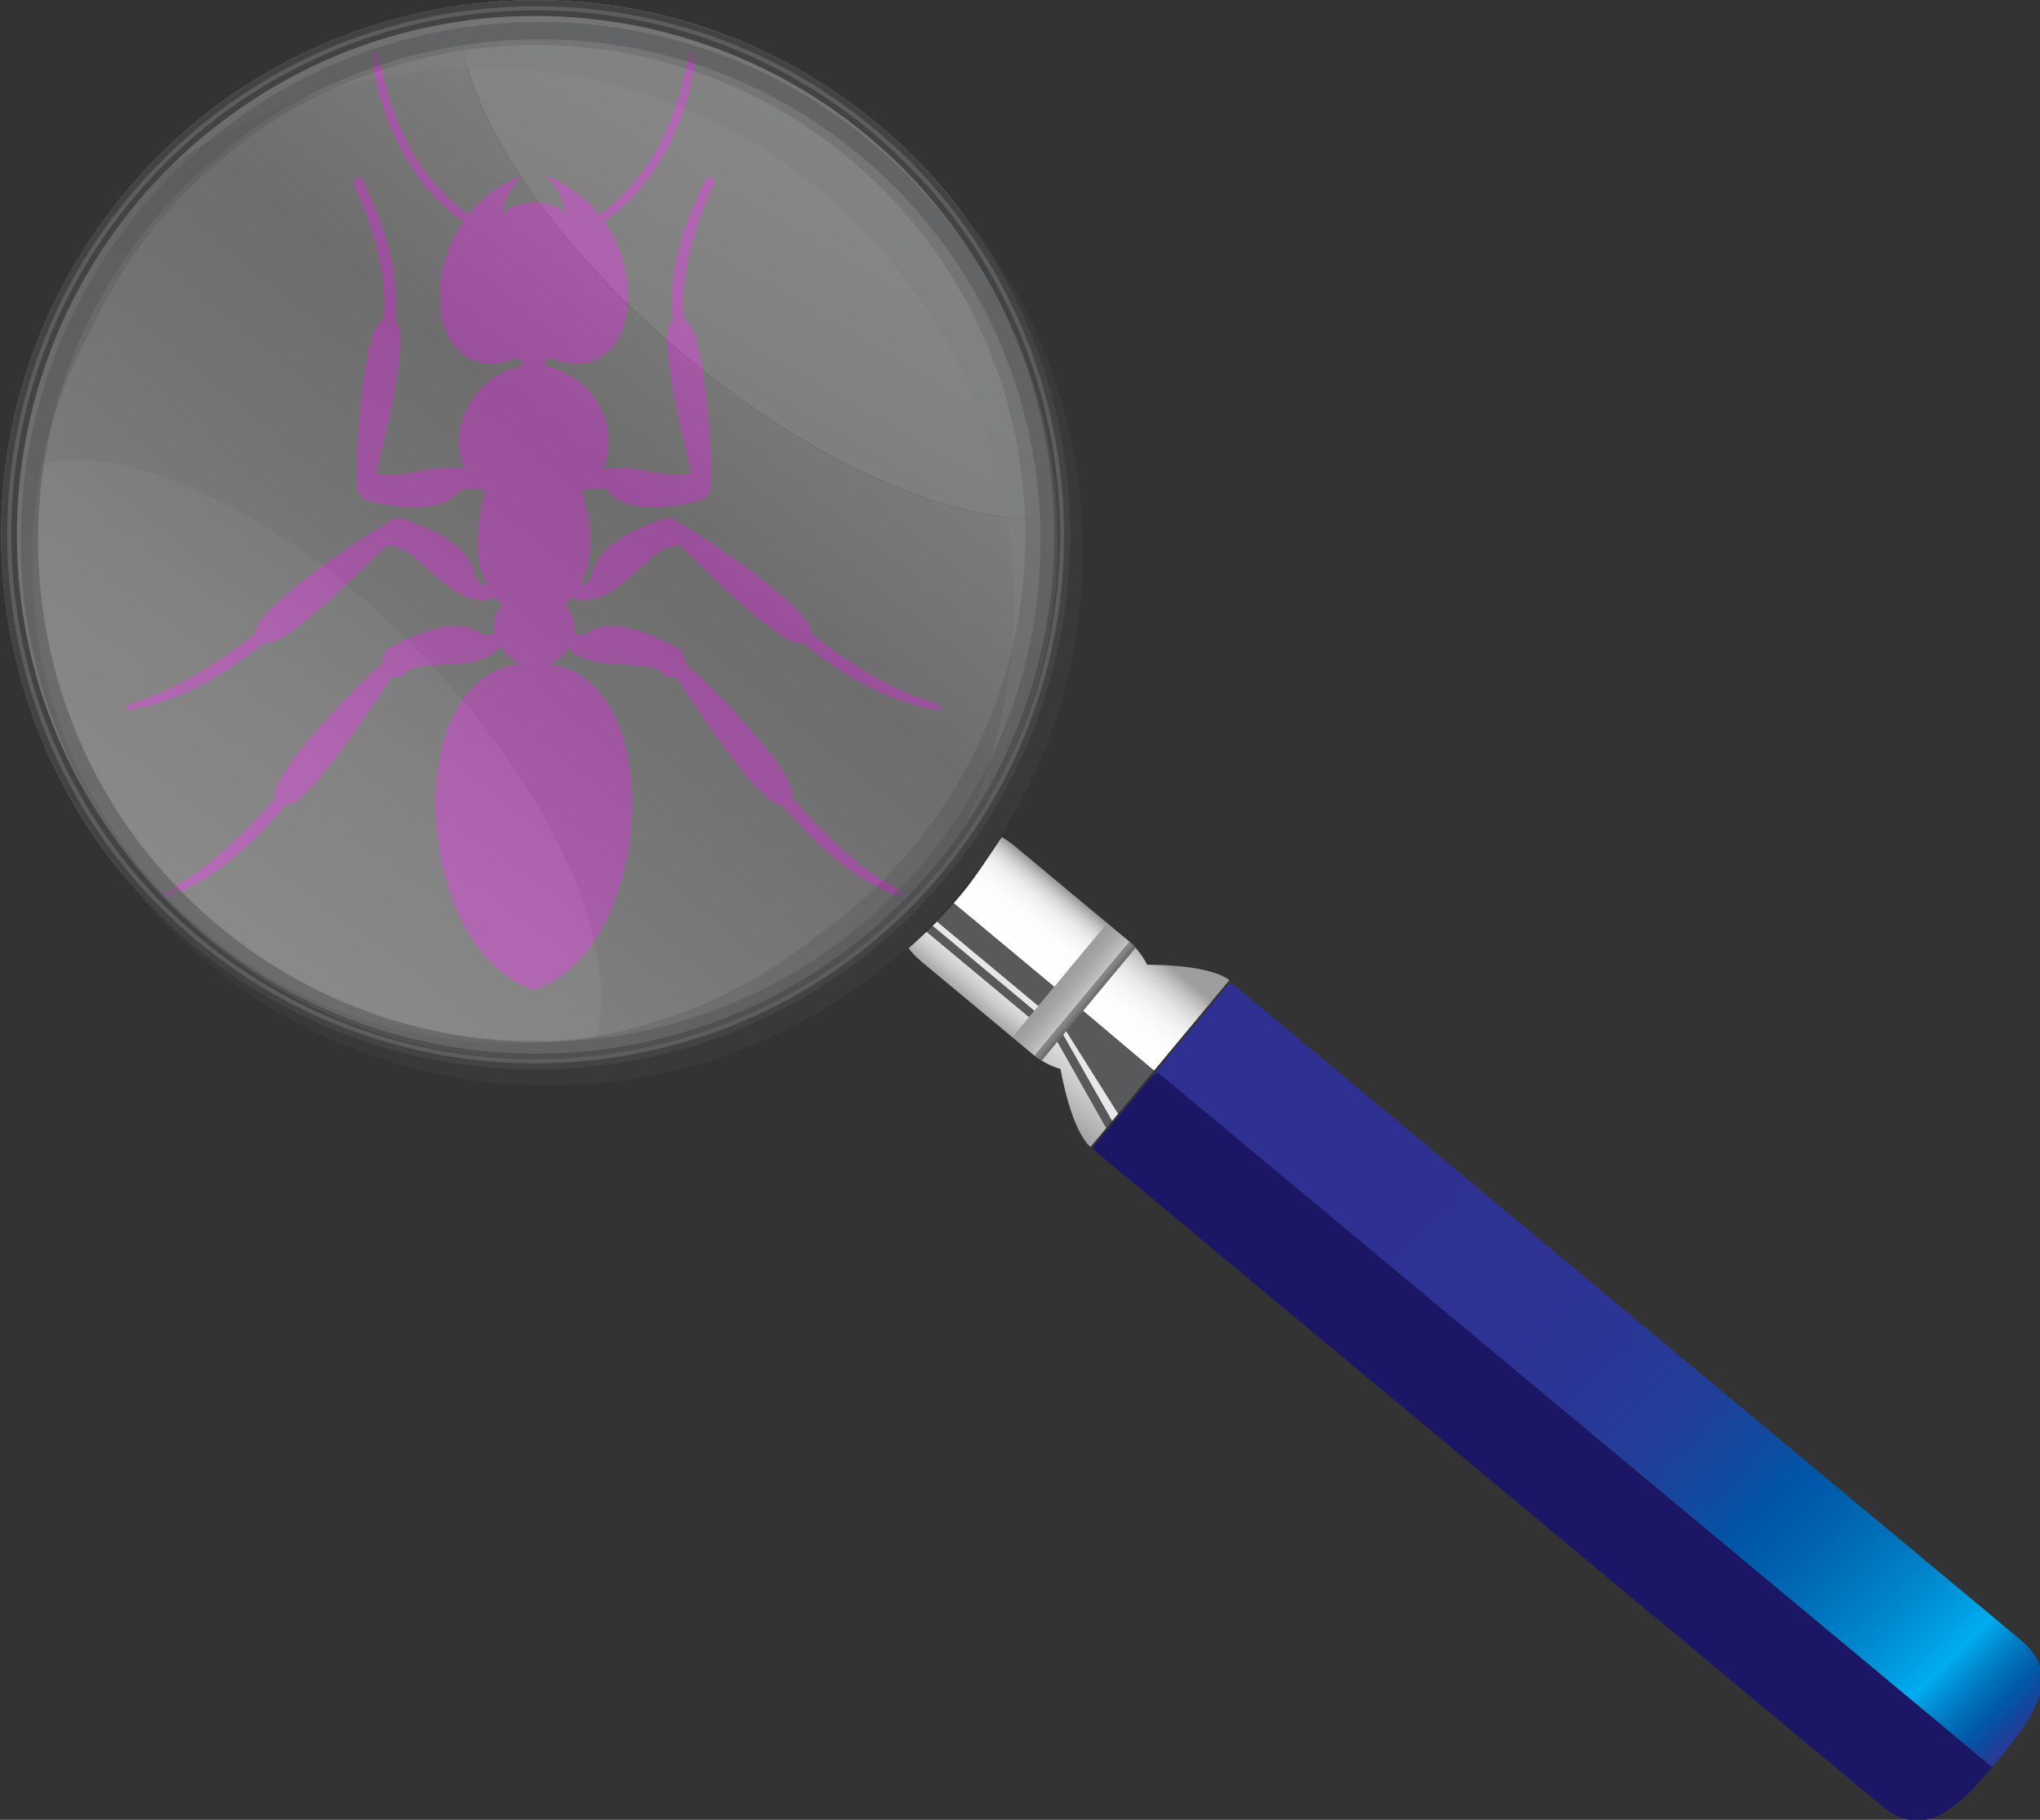<?xml version="1.0" encoding="UTF-8" standalone="no"?>
<!-- Created with Inkscape (http://www.inkscape.org/) -->

<svg
   width="105.967mm"
   height="94.511mm"
   viewBox="0 0 105.967 94.511"
   version="1.1"
   id="svg1"
   xml:space="preserve"
   inkscape:version="1.4.2 (ebf0e940, 2025-05-08)"
   sodipodi:docname="ants.svg"
   inkscape:export-filename="ants.png"
   inkscape:export-xdpi="96"
   inkscape:export-ydpi="96"
   xmlns:inkscape="http://www.inkscape.org/namespaces/inkscape"
   xmlns:sodipodi="http://sodipodi.sourceforge.net/DTD/sodipodi-0.dtd"
   xmlns="http://www.w3.org/2000/svg"
   xmlns:svg="http://www.w3.org/2000/svg"><rect x="0" y="0" width="105.967" height="94.511" fill="#333333" stroke="none"/><sodipodi:namedview
     id="namedview1"
     pagecolor="#ffffff"
     bordercolor="#000000"
     borderopacity="0.25"
     inkscape:showpageshadow="2"
     inkscape:pageopacity="0.0"
     inkscape:pagecheckerboard="0"
     inkscape:deskcolor="#d1d1d1"
     inkscape:document-units="mm"
     inkscape:zoom="0.69868395"
     inkscape:cx="971.11147"
     inkscape:cy="95.894574"
     inkscape:window-width="3840"
     inkscape:window-height="1027"
     inkscape:window-x="0"
     inkscape:window-y="25"
     inkscape:window-maximized="0"
     inkscape:current-layer="layer1" /><defs
     id="defs1"><linearGradient
   id="SVGID_13_"
   gradientUnits="userSpaceOnUse"
   x1="109.761"
   y1="-480.738"
   x2="109.761"
   y2="-288.743"
   gradientTransform="matrix(0.768,0.64,-0.64,0.768,301.235,400.438)">
				<stop
   offset="0"
   style="stop-color:#FFFFFF"
   id="stop70" />
				<stop
   offset="0.404"
   style="stop-color:#BDBDBD"
   id="stop71" />
				<stop
   offset="0.563"
   style="stop-color:#CACACA"
   id="stop72" />
				<stop
   offset="0.855"
   style="stop-color:#ECECEC"
   id="stop73" />
				<stop
   offset="1"
   style="stop-color:#FFFFFF"
   id="stop74" />
			</linearGradient><linearGradient
   id="SVGID_14_"
   gradientUnits="userSpaceOnUse"
   x1="104.664"
   y1="-481.082"
   x2="118.116"
   y2="-403.058"
   gradientTransform="matrix(0.768,0.64,-0.64,0.768,301.235,400.438)">
				<stop
   offset="0"
   style="stop-color:#FFFFFF"
   id="stop75" />
				<stop
   offset="1"
   style="stop-color:#DBDBDB"
   id="stop76" />
			</linearGradient><linearGradient
   id="SVGID_15_"
   gradientUnits="userSpaceOnUse"
   x1="780.598"
   y1="748.143"
   x2="796.153"
   y2="838.365"
   gradientTransform="matrix(-0.688,-0.712,0.719,-0.695,572.311,1316.618)">
				<stop
   offset="0"
   style="stop-color:#FFFFFF"
   id="stop77" />
				<stop
   offset="0.233"
   style="stop-color:#FAFAFA;stop-opacity:0.767"
   id="stop78" />
				<stop
   offset="1"
   style="stop-color:#F8F8F8;stop-opacity:0"
   id="stop79" />
			</linearGradient><linearGradient
   id="SVGID_16_"
   gradientUnits="userSpaceOnUse"
   x1="1042.199"
   y1="138.241"
   x2="1042.199"
   y2="144.665"
   gradientTransform="matrix(0.64,-0.768,0.768,0.64,-45.571,965.82)">
			<stop
   offset="0"
   style="stop-color:#9E9E9E"
   id="stop85" />
			<stop
   offset="0.23"
   style="stop-color:#A5A5A5"
   id="stop86" />
			<stop
   offset="0.552"
   style="stop-color:#B7B7B7"
   id="stop87" />
			<stop
   offset="0.927"
   style="stop-color:#D5D5D5"
   id="stop88" />
			<stop
   offset="1"
   style="stop-color:#DBDBDB"
   id="stop89" />
		</linearGradient><linearGradient
   id="SVGID_17_"
   gradientUnits="userSpaceOnUse"
   x1="1042.198"
   y1="143.358"
   x2="1042.198"
   y2="144.865"
   gradientTransform="matrix(0.64,-0.768,0.768,0.64,-45.571,965.82)">
			<stop
   offset="0"
   style="stop-color:#737373"
   id="stop90" />
			<stop
   offset="0.048"
   style="stop-color:#707070"
   id="stop91" />
			<stop
   offset="0.667"
   style="stop-color:#4D4D4D"
   id="stop92" />
			<stop
   offset="1"
   style="stop-color:#404040"
   id="stop93" />
		</linearGradient><linearGradient
   id="SVGID_18_"
   gradientUnits="userSpaceOnUse"
   x1="1022.686"
   y1="153.245"
   x2="1033.442"
   y2="153.245"
   gradientTransform="matrix(0.64,-0.768,0.768,0.64,-45.571,965.82)">
			<stop
   offset="0"
   style="stop-color:#9E9E9E"
   id="stop94" />
			<stop
   offset="0.179"
   style="stop-color:#ABABAB"
   id="stop95" />
			<stop
   offset="0.713"
   style="stop-color:#CECECE"
   id="stop96" />
			<stop
   offset="1"
   style="stop-color:#DBDBDB"
   id="stop97" />
		</linearGradient><linearGradient
   id="SVGID_19_"
   gradientUnits="userSpaceOnUse"
   x1="1057.202"
   y1="153.243"
   x2="1040.531"
   y2="153.243"
   gradientTransform="matrix(0.64,-0.768,0.768,0.64,-45.571,965.82)">
			<stop
   offset="0.002"
   style="stop-color:#9E9E9E"
   id="stop98" />
			<stop
   offset="0.099"
   style="stop-color:#BABABA"
   id="stop99" />
			<stop
   offset="0.213"
   style="stop-color:#D3D3D3"
   id="stop100" />
			<stop
   offset="0.341"
   style="stop-color:#E7E7E7"
   id="stop101" />
			<stop
   offset="0.488"
   style="stop-color:#F5F5F5"
   id="stop102" />
			<stop
   offset="0.671"
   style="stop-color:#FDFDFD"
   id="stop103" />
			<stop
   offset="1"
   style="stop-color:#FFFFFF"
   id="stop104" />
		</linearGradient><linearGradient
   id="SVGID_20_"
   gradientUnits="userSpaceOnUse"
   x1="1055.629"
   y1="125.933"
   x2="1040.807"
   y2="125.933"
   gradientTransform="matrix(0.64,-0.768,0.768,0.64,-45.571,965.82)">
			<stop
   offset="0.002"
   style="stop-color:#9E9E9E"
   id="stop105" />
			<stop
   offset="0.025"
   style="stop-color:#A9A9A9"
   id="stop106" />
			<stop
   offset="0.095"
   style="stop-color:#C4C4C4"
   id="stop107" />
			<stop
   offset="0.175"
   style="stop-color:#DADADA"
   id="stop108" />
			<stop
   offset="0.269"
   style="stop-color:#EBEBEB"
   id="stop109" />
			<stop
   offset="0.385"
   style="stop-color:#F6F6F6"
   id="stop110" />
			<stop
   offset="0.548"
   style="stop-color:#FDFDFD"
   id="stop111" />
			<stop
   offset="1"
   style="stop-color:#FFFFFF"
   id="stop112" />
		</linearGradient><linearGradient
   id="SVGID_21_"
   gradientUnits="userSpaceOnUse"
   x1="1028.492"
   y1="125.888"
   x2="1033.562"
   y2="125.888"
   gradientTransform="matrix(0.64,-0.768,0.768,0.64,-45.571,965.82)">
			<stop
   offset="0"
   style="stop-color:#9E9E9E"
   id="stop113" />
			<stop
   offset="0.179"
   style="stop-color:#ABABAB"
   id="stop114" />
			<stop
   offset="0.713"
   style="stop-color:#CECECE"
   id="stop115" />
			<stop
   offset="1"
   style="stop-color:#DBDBDB"
   id="stop116" />
		</linearGradient><linearGradient
   id="SVGID_22_"
   gradientUnits="userSpaceOnUse"
   x1="1037.973"
   y1="396.267"
   x2="1055.552"
   y2="197.482"
   gradientTransform="matrix(0.64,-0.768,0.768,0.64,-45.571,965.82)">
			<stop
   offset="0.177"
   style="stop-color:#2E3192"
   id="stop118" />
			<stop
   offset="0.189"
   style="stop-color:#2C3494"
   id="stop119" />
			<stop
   offset="0.203"
   style="stop-color:#243D98"
   id="stop120" />
			<stop
   offset="0.219"
   style="stop-color:#0C4BA0"
   id="stop121" />
			<stop
   offset="0.235"
   style="stop-color:#005DAC"
   id="stop122" />
			<stop
   offset="0.253"
   style="stop-color:#0072BC"
   id="stop123" />
			<stop
   offset="0.272"
   style="stop-color:#008CD2"
   id="stop124" />
			<stop
   offset="0.291"
   style="stop-color:#00AAEC"
   id="stop125" />
			<stop
   offset="0.292"
   style="stop-color:#00AEEF"
   id="stop126" />
			<stop
   offset="0.323"
   style="stop-color:#009ADE"
   id="stop127" />
			<stop
   offset="0.363"
   style="stop-color:#0086CC"
   id="stop128" />
			<stop
   offset="0.407"
   style="stop-color:#0073BD"
   id="stop129" />
			<stop
   offset="0.454"
   style="stop-color:#0063B0"
   id="stop130" />
			<stop
   offset="0.505"
   style="stop-color:#0055A7"
   id="stop131" />
			<stop
   offset="0.561"
   style="stop-color:#14489F"
   id="stop132" />
			<stop
   offset="0.624"
   style="stop-color:#233E99"
   id="stop133" />
			<stop
   offset="0.699"
   style="stop-color:#2A3695"
   id="stop134" />
			<stop
   offset="0.796"
   style="stop-color:#2E3293"
   id="stop135" />
			<stop
   offset="1"
   style="stop-color:#2E3192"
   id="stop136" />
		</linearGradient><linearGradient
   id="SVGID_23_"
   gradientUnits="userSpaceOnUse"
   x1="562.174"
   y1="235.635"
   x2="829.165"
   y2="378.366"
   gradientTransform="matrix(0.265,0,0,0.265,-122.239,105.455)">
		<stop
   offset="0"
   style="stop-color:#DBDBDB;stop-opacity:0.5"
   id="stop139" />
		<stop
   offset="0.259"
   style="stop-color:#A0A0A0;stop-opacity:0.629"
   id="stop140" />
		<stop
   offset="0.5"
   style="stop-color:#707070;stop-opacity:0.75"
   id="stop141" />
		<stop
   offset="0.712"
   style="stop-color:#4D4D4D;stop-opacity:0.856"
   id="stop142" />
		<stop
   offset="0.886"
   style="stop-color:#383838;stop-opacity:0.943"
   id="stop143" />
		<stop
   offset="1"
   style="stop-color:#303030"
   id="stop144" />
	</linearGradient>
	
	
	<linearGradient
   id="linearGradient6"
   gradientUnits="userSpaceOnUse"
   x1="562.174"
   y1="235.635"
   x2="829.165"
   y2="378.366">
		<stop
   offset="0"
   style="stop-color:#DBDBDB;stop-opacity:0.5"
   id="stop1" />
		<stop
   offset="0.259"
   style="stop-color:#A0A0A0;stop-opacity:0.629"
   id="stop2" />
		<stop
   offset="0.5"
   style="stop-color:#707070;stop-opacity:0.75"
   id="stop3" />
		<stop
   offset="0.712"
   style="stop-color:#4D4D4D;stop-opacity:0.856"
   id="stop4" />
		<stop
   offset="0.886"
   style="stop-color:#383838;stop-opacity:0.943"
   id="stop5" />
		<stop
   offset="1"
   style="stop-color:#303030"
   id="stop6" />
	</linearGradient>
	
<clipPath
   clipPathUnits="userSpaceOnUse"
   id="clipPath3"><path
     d="M 0,0 V 28347 H 28347 V 0 Z"
     id="path3" /></clipPath><clipPath
   clipPathUnits="userSpaceOnUse"
   id="clipPath5"><path
     d="M 0,0 V 28347 H 28347 V 0 Z"
     id="path5" /></clipPath><clipPath
   clipPathUnits="userSpaceOnUse"
   id="clipPath5-2"><path
     d="M 0,0 V 28347 H 28347 V 0 Z"
     id="path5-9" /></clipPath></defs><g
     inkscape:label="Layer 1"
     inkscape:groupmode="layer"
     id="layer1"
     transform="translate(-77.306,-121.819)"><g
       id="group-R5"
       transform="matrix(0.061,0,0,0.061,74.068,77.507)"
       inkscape:label="ant"><path
         id="path4-1"
         d="m 14188.5,4431.5 c -2500.8,779.2 -2838.4,6494.6 -298.9,6760 -175.8,105.1 -310.1,234.7 -400,373.8 -465.3,-603.6 -1675.6,-200.1 -2004.6,-586 -40.9,-40.7 -113,-85.3 -238.8,-42.6 C 11025.1,10653.3 9514.78,8215.1 9025.64,8266.9 8224.41,7298.3 7418.34,6685.6 6648.02,6388.8 c -121.13,-46.7 -163.67,-27.1 -172.83,-0.7 -9.41,27.1 17.85,62.5 133.52,124.5 769.65,412.2 1496.42,1078.3 2223.49,1930.5 -207.93,400.8 1823.6,2473 2203.5,2763.7 0.9,133.8 54,257 119.4,295.6 941.8,550.2 1607.1,589 1927.8,327 71.8,-46 168.9,-45.4 291.3,1.9 -50,214.3 0.7,428.6 161.6,594.4 -53,48.9 -101.9,100.4 -146.9,154.3 1.1,-4.7 1.7,-6.3 1.7,-6.3 -902.6,-329.6 -1599.1,1071.9 -2136.9,1056.9 -34.4,1.9 -77.2,11.1 -117.3,44 -530.9,-518.6 -2146.18,-2178 -2565.97,-2046 -977.14,-790.8 -1888.55,-1231.7 -2702.39,-1370.2 -127.98,-21.8 -165.79,5.9 -169.53,33.5 -3.87,28.5 29.89,57.8 155.52,95.6 836.05,251.8 1680.27,760.7 2561.68,1452.2 -123.68,431.1 2245.39,2041.5 2697.89,2268.1 l 0.6,3.7 7.5,5.1 c 100,89 227.1,132 299.6,109.3 1039.1,-331 1513.5,-799.1 1533.7,-1212.7 12.1,-73.2 147.6,-151.4 280.2,-212.9 -281.8,490.2 -299.2,1146.5 -51.9,1979.7 -15.5,9.5 -30.5,19.3 -45.3,29.4 l -4.2,-5.1 c -165.5,29.4 -422.8,66.5 -489,-7.4 -239,-338.1 -890.5,-478.4 -1945,-199.9 -73.4,19.8 -157.4,124.3 -194.1,253 l -0.5,1.1 -1.1,-0.1 -0.3,3.4 -1.7,3.9 1.3,2.9 c -38.6,515.7 116.8,3360.9 548.7,3477.5 111.2,1026.5 -267.4,2040.8 -603,2801.4 -45.8,103.7 14.5,142.8 57.1,162.8 47.8,22.3 95.8,9.2 140.3,-91.1 340.8,-767.8 756,-1647.3 666.2,-2896.6 314.9,-277.9 -204.9,-2330.7 -400.6,-3145.8 365.7,-186.5 1210.4,212.8 1841.3,71.9 -392.4,771.5 129.5,1926 1185.1,2144.2 0,332.5 -189.4,52.6 -610.6,47.4 -1192.3,-14.9 -1455,1730.8 -610.8,2948.1 -1023.3,739.6 -1662,1882.5 -1915.9,3428.7 -8,49.5 25.6,96.1 75,104.2 49.5,8 96.1,-25.6 104.2,-75 245.7,-1496.8 860.7,-2600.9 1845,-3312.2 277.5,347.7 653.1,640.8 1132.1,818.8 -293,-277.2 -405.9,-558.1 -428.5,-793.3 290.4,304.3 1049.7,304.7 1308.6,0 -22.6,235.2 -135.5,516.1 -428.5,793.3 479,-178 854.6,-471.1 1132.2,-818.8 984.1,711.3 1599.2,1815.4 1844.9,3312.2 8.1,49.4 54.7,83 104.2,75 49.4,-8.1 83,-54.7 75,-104.2 -253.9,-1546.2 -892.6,-2689.1 -1915.9,-3428.7 841.4,-1213.2 583.2,-2951.2 -598.7,-2948.2 -426.7,1 -622.7,286.7 -622.7,-47.3 1055.6,-218.2 1577.6,-1372.7 1185.1,-2144.2 630.9,140.9 1475.6,-258.4 1841.3,-71.9 -195.7,815.1 -715.4,2867.9 -400.6,3145.8 -89.8,1249.3 325.4,2128.8 666.2,2896.6 44.5,100.3 92.5,113.4 140.3,91.1 42.7,-20 102.9,-59.1 57.1,-162.8 -335.6,-760.6 -714.1,-1774.9 -603,-2801.4 431.9,-116.6 587.3,-2961.8 548.8,-3477.5 l 1.2,-2.9 -1.7,-3.9 -0.3,-3.4 -1.1,0.1 -0.5,-1.1 c -36.6,-128.7 -120.7,-233.2 -194.1,-253 -1054.4,-278.5 -1706,-138.2 -1945,199.9 -66.1,73.9 -323.5,36.8 -489,7.4 l -4.2,5.1 c -14.7,-10.1 -29.8,-19.9 -45.2,-29.4 245,-825.9 230,-1477.9 -44.7,-1966.8 123.2,59.4 241.5,131.9 252.7,200 20.2,413.6 494.6,881.7 1533.8,1212.7 72.5,22.7 199.5,-20.3 299.5,-109.3 l 7.5,-5.1 0.7,-3.7 c 452.4,-226.6 2821.5,-1837 2697.9,-2268.1 881.4,-691.5 1725.6,-1200.5 2561.6,-1452.2 125.7,-37.8 159.4,-67.2 155.5,-95.6 -3.7,-27.6 -41.5,-55.3 -169.5,-33.5 -813.8,138.5 -1725.2,579.4 -2702.4,1370.2 -419.8,-132 -2035,1527.4 -2566,2046 -40,-32.9 -82.8,-42.1 -117.2,-44 -535.3,14.9 -1227.8,-1373 -2124.1,-1061.3 -42.5,-50 -88.4,-97.9 -137.9,-143.6 159.7,-164.5 222.2,-384.4 182.9,-602.9 111.6,-38.7 200.9,-36.5 268.2,6.6 320.7,262 986,223.1 1927.8,-327 65.4,-38.6 118.5,-161.8 119.4,-295.6 379.9,-290.7 2411.4,-2362.9 2203.5,-2763.7 727.1,-852.2 1453.8,-1518.3 2223.5,-1930.5 115.7,-62 142.9,-97.4 133.5,-124.5 -9.2,-26.4 -51.7,-46 -172.8,0.7 -770.4,296.8 -1576.4,909.5 -2377.6,1878.1 -489.2,-51.8 -1999.5,2386.4 -2220.6,2669.8 -125.9,-42.7 -197.9,1.9 -238.8,42.6 -323.4,379.4 -1498.7,-4.1 -1980.4,556.2 -84.5,-132.4 -212.1,-253.7 -384.1,-348.6 2493.9,-318.5 2152.2,-5966.3 -326.8,-6755.4 v 0"
         style="fill:#800080;fill-opacity:1;fill-rule:evenodd;stroke:none"
         transform="matrix(0.041,0,0,-0.041,-73.773,1750.803)"
         clip-path="url(#clipPath5-2)" /></g><g
       id="g138"
       transform="matrix(0.289,0,0,0.289,-77.864,99.526)"
       inkscape:label="loupe">
		<g
   id="g85"
   style="opacity:0.42">
			
				<linearGradient
   id="linearGradient5"
   gradientUnits="userSpaceOnUse"
   x1="109.761"
   y1="-480.738"
   x2="109.761"
   y2="-288.743"
   gradientTransform="matrix(0.768,0.64,-0.64,0.768,301.235,400.438)">
				<stop
   offset="0"
   style="stop-color:#FFFFFF"
   id="stop7" />
				<stop
   offset="0.404"
   style="stop-color:#BDBDBD"
   id="stop8" />
				<stop
   offset="0.563"
   style="stop-color:#CACACA"
   id="stop9" />
				<stop
   offset="0.855"
   style="stop-color:#ECECEC"
   id="stop10" />
				<stop
   offset="1"
   style="stop-color:#FFFFFF"
   id="stop5-0" />
			</linearGradient>
			<path
   fill="url(#SVGID_13_)"
   d="m 729.183,169.212 c -14.897,4.539 -43.023,-6.418 -69.167,-28.183 -26.145,-21.766 -42.019,-47.438 -40.256,-62.912 -22.792,3.212 -44.511,14.575 -60.398,33.659 -33.948,40.778 -28.412,101.354 12.366,135.302 40.78,33.95 101.357,28.413 135.306,-12.365 15.886,-19.085 23.122,-42.503 22.149,-65.501 z"
   id="path74"
   style="fill:url(#SVGID_13_)" />
			
				<linearGradient
   id="linearGradient7"
   gradientUnits="userSpaceOnUse"
   x1="104.664"
   y1="-481.082"
   x2="118.116"
   y2="-403.058"
   gradientTransform="matrix(0.768,0.64,-0.64,0.768,301.235,400.438)">
				<stop
   offset="0"
   style="stop-color:#FFFFFF"
   id="stop6-2" />
				<stop
   offset="1"
   style="stop-color:#DBDBDB"
   id="stop7-4" />
			</linearGradient>
			<path
   fill="url(#SVGID_14_)"
   d="m 660.015,141.03 c 26.145,21.766 54.27,32.723 69.168,28.184 -1.107,-26.144 -12.824,-51.744 -34.52,-69.805 -21.695,-18.061 -48.994,-24.942 -74.905,-21.29 -1.762,15.472 14.113,41.146 40.257,62.911 z"
   id="path76"
   style="fill:url(#SVGID_14_)" />
			
				<linearGradient
   id="linearGradient10"
   gradientUnits="userSpaceOnUse"
   x1="780.598"
   y1="748.143"
   x2="796.153"
   y2="838.365"
   gradientTransform="matrix(-0.688,-0.712,0.719,-0.695,572.311,1316.618)">
				<stop
   offset="0"
   style="stop-color:#FFFFFF"
   id="stop8-8" />
				<stop
   offset="0.233"
   style="stop-color:#FAFAFA;stop-opacity:0.767"
   id="stop9-3" />
				<stop
   offset="1"
   style="stop-color:#F8F8F8;stop-opacity:0"
   id="stop10-9" />
			</linearGradient>
			<path
   fill="url(#SVGID_15_)"
   d="m 612.375,194.462 c -23.829,-24.636 -51.578,-37.917 -68.031,-33.981 -3.277,27.807 -1.677,51.965 22.843,78.484 19.307,20.88 48.984,26.973 76.883,24.625 4.482,-16.315 -7.868,-44.491 -31.695,-69.128 z"
   id="path79"
   style="fill:url(#SVGID_15_)" />
			<path
   opacity="0.6"
   fill="#e6e7e8"
   d="m 684.552,111.557 c 38.741,32.25 45.647,88.524 17.136,129.034 1.844,-1.872 3.633,-3.822 5.346,-5.877 C 740.981,193.935 735.444,133.357 694.666,99.41 653.887,65.462 593.31,70.999 559.362,111.778 c -1.711,2.056 -3.305,4.17 -4.812,6.322 34.67,-35.384 91.262,-38.794 130.002,-6.543 z"
   id="path80" />
			<path
   fill="#414042"
   d="m 710.654,116.289 c -0.658,-0.826 -1.345,-1.616 -2.023,-2.413 30.845,41.398 23.482,100.093 -17.196,132.49 -40.68,32.398 -99.532,26.44 -132.982,-12.884 0.627,0.841 1.242,1.687 1.901,2.513 33.056,41.505 93.498,48.354 135.003,15.297 41.506,-33.056 48.355,-93.499 15.297,-135.003 z"
   id="path81" />
			<path
   fill="#58595b"
   d="M 708.347,113.392 C 675.291,71.886 614.848,65.038 573.344,98.094 c -41.505,33.057 -48.353,93.498 -15.298,135.003 33.056,41.504 93.5,48.355 135.005,15.299 41.505,-33.057 48.352,-93.5 15.296,-135.004 z m -148.08,117.937 c -32.08,-40.276 -25.432,-98.935 14.846,-131.014 40.277,-32.078 98.935,-25.431 131.012,14.846 32.08,40.278 25.434,98.934 -14.845,131.012 -40.279,32.078 -98.934,25.433 -131.013,-14.844 z"
   id="path82" />
			<path
   opacity="0.2"
   fill="#545454"
   d="m 692.846,101.592 c -39.573,-32.944 -98.357,-27.571 -131.302,12.002 -32.944,39.573 -27.571,98.358 12.001,131.302 39.574,32.945 98.36,27.572 131.304,-12 32.945,-39.574 27.571,-98.359 -12.003,-131.304 z M 573.785,244.611 c -32.206,-26.811 -40,-72.059 -20.818,-107.56 3.199,-7.082 7.372,-13.86 12.585,-20.121 31.101,-37.36 86.599,-42.433 123.958,-11.332 37.361,31.102 42.435,86.601 11.332,123.961 -5.213,6.26 -11.123,11.594 -17.507,16.022 -31.433,25.302 -77.345,25.841 -109.55,-0.97 z"
   id="path83" />
			<g
   id="g84">
				<path
   fill="#939598"
   d="M 572.4,246.273 C 532.132,212.751 526.645,152.715 560.168,112.448 593.69,72.18 653.724,66.692 693.993,100.216 c 40.269,33.523 45.757,93.557 12.233,133.825 -33.524,40.268 -93.557,45.755 -133.826,12.232 z M 693.518,100.786 c -39.953,-33.262 -99.519,-27.818 -132.781,12.136 -33.262,39.954 -27.817,99.52 12.137,132.782 39.954,33.261 99.52,27.816 132.782,-12.138 33.262,-39.953 27.818,-99.519 -12.138,-132.78 z"
   id="path84" />
			</g>
		</g>
		
			<linearGradient
   id="linearGradient15"
   gradientUnits="userSpaceOnUse"
   x1="1042.199"
   y1="138.241"
   x2="1042.199"
   y2="144.665"
   gradientTransform="matrix(0.64,-0.768,0.768,0.64,-45.571,965.82)">
			<stop
   offset="0"
   style="stop-color:#9E9E9E"
   id="stop11-0" />
			<stop
   offset="0.23"
   style="stop-color:#A5A5A5"
   id="stop12-5" />
			<stop
   offset="0.552"
   style="stop-color:#B7B7B7"
   id="stop13-2" />
			<stop
   offset="0.927"
   style="stop-color:#D5D5D5"
   id="stop14-2" />
			<stop
   offset="1"
   style="stop-color:#DBDBDB"
   id="stop15" />
		</linearGradient>
		<path
   fill="url(#SVGID_16_)"
   d="m 735.729,242.863 c -0.043,0.047 -0.093,0.082 -0.133,0.131 l -16.83,20.214 c -0.04,0.049 -0.065,0.104 -0.104,0.155 l 3.973,3.306 c 0.482,0.402 0.993,0.751 1.512,1.074 0.01,-0.011 0.021,-0.019 0.03,-0.031 l 16.829,-20.214 c 0.009,-0.012 0.015,-0.024 0.024,-0.036 -0.413,-0.452 -0.847,-0.89 -1.329,-1.292 z"
   id="path89"
   style="fill:url(#SVGID_16_)" />
		
			<linearGradient
   id="linearGradient19"
   gradientUnits="userSpaceOnUse"
   x1="1042.198"
   y1="143.358"
   x2="1042.198"
   y2="144.865"
   gradientTransform="matrix(0.64,-0.768,0.768,0.64,-45.571,965.82)">
			<stop
   offset="0"
   style="stop-color:#737373"
   id="stop16" />
			<stop
   offset="0.048"
   style="stop-color:#707070"
   id="stop17" />
			<stop
   offset="0.667"
   style="stop-color:#4D4D4D"
   id="stop18" />
			<stop
   offset="1"
   style="stop-color:#404040"
   id="stop19" />
		</linearGradient>
		<path
   opacity="0.8"
   fill="url(#SVGID_17_)"
   d="m 739.917,246.35 c -0.04,0.047 -0.081,0.09 -0.122,0.14 l -16.828,20.213 c -0.041,0.05 -0.076,0.097 -0.115,0.146 l 0.889,0.74 c 0.108,0.09 0.25,0.132 0.408,0.155 0.01,-0.012 0.02,-0.021 0.028,-0.033 l 16.829,-20.214 c 0.009,-0.012 0.017,-0.022 0.025,-0.034 -0.051,-0.151 -0.119,-0.283 -0.227,-0.373 z"
   id="path93"
   style="fill:url(#SVGID_17_)" />
		<polygon
   fill="none"
   points="728.574,262.429 728.105,261.683 723.554,257.894 722.809,258.788 727.998,263.122 "
   id="polygon93" />
		
			<linearGradient
   id="linearGradient23"
   gradientUnits="userSpaceOnUse"
   x1="1022.686"
   y1="153.245"
   x2="1033.442"
   y2="153.245"
   gradientTransform="matrix(0.64,-0.768,0.768,0.64,-45.571,965.82)">
			<stop
   offset="0"
   style="stop-color:#9E9E9E"
   id="stop20-7" />
			<stop
   offset="0.179"
   style="stop-color:#ABABAB"
   id="stop21-3" />
			<stop
   offset="0.713"
   style="stop-color:#CECECE"
   id="stop22-7" />
			<stop
   offset="1"
   style="stop-color:#DBDBDB"
   id="stop23-9" />
		</linearGradient>
		<path
   fill="url(#SVGID_18_)"
   d="m 726.988,264.334 -2.812,3.376 c -0.009,0.012 -0.021,0.02 -0.03,0.031 1.07,0.665 2.207,1.159 3.38,1.492 0.571,3.103 2.32,11.219 5.391,14.033 l 2.972,-3.568 -0.199,0.024 z"
   id="path97"
   style="fill:url(#SVGID_18_)" />
		<path
   fill="#e6e7e8"
   d="m 723.554,257.894 -18.215,-15.162 c -0.264,0.269 -0.532,0.537 -0.798,0.802 l 18.268,15.255 z"
   id="path98" />
		
			<linearGradient
   id="linearGradient30"
   gradientUnits="userSpaceOnUse"
   x1="1057.202"
   y1="153.243"
   x2="1040.531"
   y2="153.243"
   gradientTransform="matrix(0.64,-0.768,0.768,0.64,-45.571,965.82)">
			<stop
   offset="0.002"
   style="stop-color:#9E9E9E"
   id="stop24-0" />
			<stop
   offset="0.099"
   style="stop-color:#BABABA"
   id="stop25-2" />
			<stop
   offset="0.213"
   style="stop-color:#D3D3D3"
   id="stop26-3" />
			<stop
   offset="0.341"
   style="stop-color:#E7E7E7"
   id="stop27-9" />
			<stop
   offset="0.488"
   style="stop-color:#F5F5F5"
   id="stop28-9" />
			<stop
   offset="0.671"
   style="stop-color:#FDFDFD"
   id="stop29-7" />
			<stop
   offset="1"
   style="stop-color:#FFFFFF"
   id="stop30-0" />
		</linearGradient>
		<path
   fill="url(#SVGID_19_)"
   d="m 757.889,253.272 c -3.324,-2.509 -11.623,-2.758 -14.779,-2.757 -0.54,-1.092 -1.232,-2.122 -2.079,-3.054 -0.01,0.011 -0.016,0.024 -0.024,0.036 l -9.413,11.306 12.747,10.745 z"
   id="path104"
   style="fill:url(#SVGID_19_)" />
		
			<linearGradient
   id="linearGradient38"
   gradientUnits="userSpaceOnUse"
   x1="1055.629"
   y1="125.933"
   x2="1040.807"
   y2="125.933"
   gradientTransform="matrix(0.64,-0.768,0.768,0.64,-45.571,965.82)">
			<stop
   offset="0.002"
   style="stop-color:#9E9E9E"
   id="stop31-3" />
			<stop
   offset="0.025"
   style="stop-color:#A9A9A9"
   id="stop32-9" />
			<stop
   offset="0.095"
   style="stop-color:#C4C4C4"
   id="stop33-8" />
			<stop
   offset="0.175"
   style="stop-color:#DADADA"
   id="stop34-6" />
			<stop
   offset="0.269"
   style="stop-color:#EBEBEB"
   id="stop35-5" />
			<stop
   offset="0.385"
   style="stop-color:#F6F6F6"
   id="stop36-7" />
			<stop
   offset="0.548"
   style="stop-color:#FDFDFD"
   id="stop37-6" />
			<stop
   offset="1"
   style="stop-color:#FFFFFF"
   id="stop38-2" />
		</linearGradient>
		<path
   fill="url(#SVGID_20_)"
   d="m 735.81,243.171 c 0.04,-0.048 0.091,-0.085 0.134,-0.13 l -16.529,-13.759 c -0.619,-0.516 -1.741,-1.342 -2.418,-1.727 -1.902,2.804 -4.793,7.299 -7.041,10 -0.563,0.677 -1.094,1.296 -1.611,1.893 l 18.055,15.029 z"
   id="path112"
   style="fill:url(#SVGID_20_)" />
		<polygon
   fill="#e6e7e8"
   points="737.908,277.272 728.574,262.429 727.998,263.122 728.01,263.132 736.793,278.613 "
   id="polygon112" />
		
			<linearGradient
   id="linearGradient42"
   gradientUnits="userSpaceOnUse"
   x1="1028.492"
   y1="125.888"
   x2="1033.562"
   y2="125.888"
   gradientTransform="matrix(0.64,-0.768,0.768,0.64,-45.571,965.82)">
			<stop
   offset="0"
   style="stop-color:#9E9E9E"
   id="stop39-7" />
			<stop
   offset="0.179"
   style="stop-color:#ABABAB"
   id="stop40-0" />
			<stop
   offset="0.713"
   style="stop-color:#CECECE"
   id="stop41-3" />
			<stop
   offset="1"
   style="stop-color:#DBDBDB"
   id="stop42-9" />
		</linearGradient>
		<path
   fill="url(#SVGID_21_)"
   d="m 700.234,247.546 c 0.608,0.806 1.305,1.562 2.114,2.234 l 16.528,13.76 c 0.037,-0.05 0.063,-0.104 0.104,-0.154 l 2.904,-3.487 -18.41,-15.325 c -0.994,0.952 -2.044,1.915 -3.24,2.972 z"
   id="path116"
   style="fill:url(#SVGID_21_)" />
		<polygon
   fill="#58595b"
   points="736.793,278.613 728.01,263.132 727.998,263.122 726.988,264.334 735.689,279.723 735.889,279.699 "
   id="polygon116" />
		<path
   fill="#58595b"
   d="m 704.541,243.533 c -0.348,0.347 -0.705,0.694 -1.066,1.041 l 18.41,15.325 0.924,-1.11 z"
   id="path117" />
		<polygon
   fill="#58595b"
   points="731.593,258.803 728.574,262.429 737.908,277.272 744.34,269.548 "
   id="polygon117" />
		<path
   fill="#58595b"
   d="m 726.398,254.477 -18.055,-15.029 c -1.04,1.197 -2.018,2.268 -3.005,3.283 l 18.215,15.162 z"
   id="path118" />
		
			<linearGradient
   id="linearGradient61"
   gradientUnits="userSpaceOnUse"
   x1="1037.973"
   y1="396.267"
   x2="1055.552"
   y2="197.482"
   gradientTransform="matrix(0.64,-0.768,0.768,0.64,-45.571,965.82)">
			<stop
   offset="0.177"
   style="stop-color:#2E3192"
   id="stop43-9" />
			<stop
   offset="0.189"
   style="stop-color:#2C3494"
   id="stop44-9" />
			<stop
   offset="0.203"
   style="stop-color:#243D98"
   id="stop45-1" />
			<stop
   offset="0.219"
   style="stop-color:#0C4BA0"
   id="stop46-7" />
			<stop
   offset="0.235"
   style="stop-color:#005DAC"
   id="stop47-2" />
			<stop
   offset="0.253"
   style="stop-color:#0072BC"
   id="stop48-3" />
			<stop
   offset="0.272"
   style="stop-color:#008CD2"
   id="stop49-6" />
			<stop
   offset="0.291"
   style="stop-color:#00AAEC"
   id="stop50-5" />
			<stop
   offset="0.292"
   style="stop-color:#00AEEF"
   id="stop51-5" />
			<stop
   offset="0.323"
   style="stop-color:#009ADE"
   id="stop52" />
			<stop
   offset="0.363"
   style="stop-color:#0086CC"
   id="stop53-8" />
			<stop
   offset="0.407"
   style="stop-color:#0073BD"
   id="stop54-1" />
			<stop
   offset="0.454"
   style="stop-color:#0063B0"
   id="stop55-4" />
			<stop
   offset="0.505"
   style="stop-color:#0055A7"
   id="stop56-7" />
			<stop
   offset="0.561"
   style="stop-color:#14489F"
   id="stop57-1" />
			<stop
   offset="0.624"
   style="stop-color:#233E99"
   id="stop58-3" />
			<stop
   offset="0.699"
   style="stop-color:#2A3695"
   id="stop59-8" />
			<stop
   offset="0.796"
   style="stop-color:#2E3293"
   id="stop60-4" />
			<stop
   offset="1"
   style="stop-color:#2E3192"
   id="stop61-8" />
		</linearGradient>
		<path
   fill="url(#SVGID_22_)"
   d="m 758.027,253.684 -14.123,16.966 c 0.705,-0.483 1.119,-0.768 1.119,-0.768 l 149.947,124.83 c 0.07,-0.085 0.143,-0.167 0.214,-0.252 l 1.391,-1.67 c 6.489,-7.794 10.944,-14.783 3.397,-21.066 L 759.514,254.792 c -0.481,-0.399 -0.977,-0.768 -1.487,-1.108 z"
   id="path136"
   style="fill:url(#SVGID_22_)" />
		<path
   fill="#1c1666"
   d="m 743.904,270.65 -10.638,12.778 c 0.427,0.439 0.878,0.861 1.359,1.262 l 140.458,116.931 c 7.463,6.213 13.479,0.753 19.887,-6.909 L 745.023,269.882 c 0,10e-4 -0.414,0.285 -1.119,0.768 z"
   id="path137" />
		<path
   opacity="0.6"
   fill="#58595b"
   d="m 562.223,114.648 c -32.934,39.561 -27.563,98.326 11.998,131.26 39.559,32.934 98.326,27.563 131.26,-11.998 32.934,-39.559 27.563,-98.326 -11.998,-131.26 -39.56,-32.934 -98.327,-27.562 -131.26,11.998 z m 140.865,117.269 c -31.833,38.238 -88.637,43.431 -126.875,11.597 -38.238,-31.832 -43.429,-88.636 -11.597,-126.873 31.833,-38.237 88.635,-43.429 126.873,-11.597 38.24,31.833 43.431,88.636 11.599,126.873 z"
   id="path138" />
	</g></g></svg>
